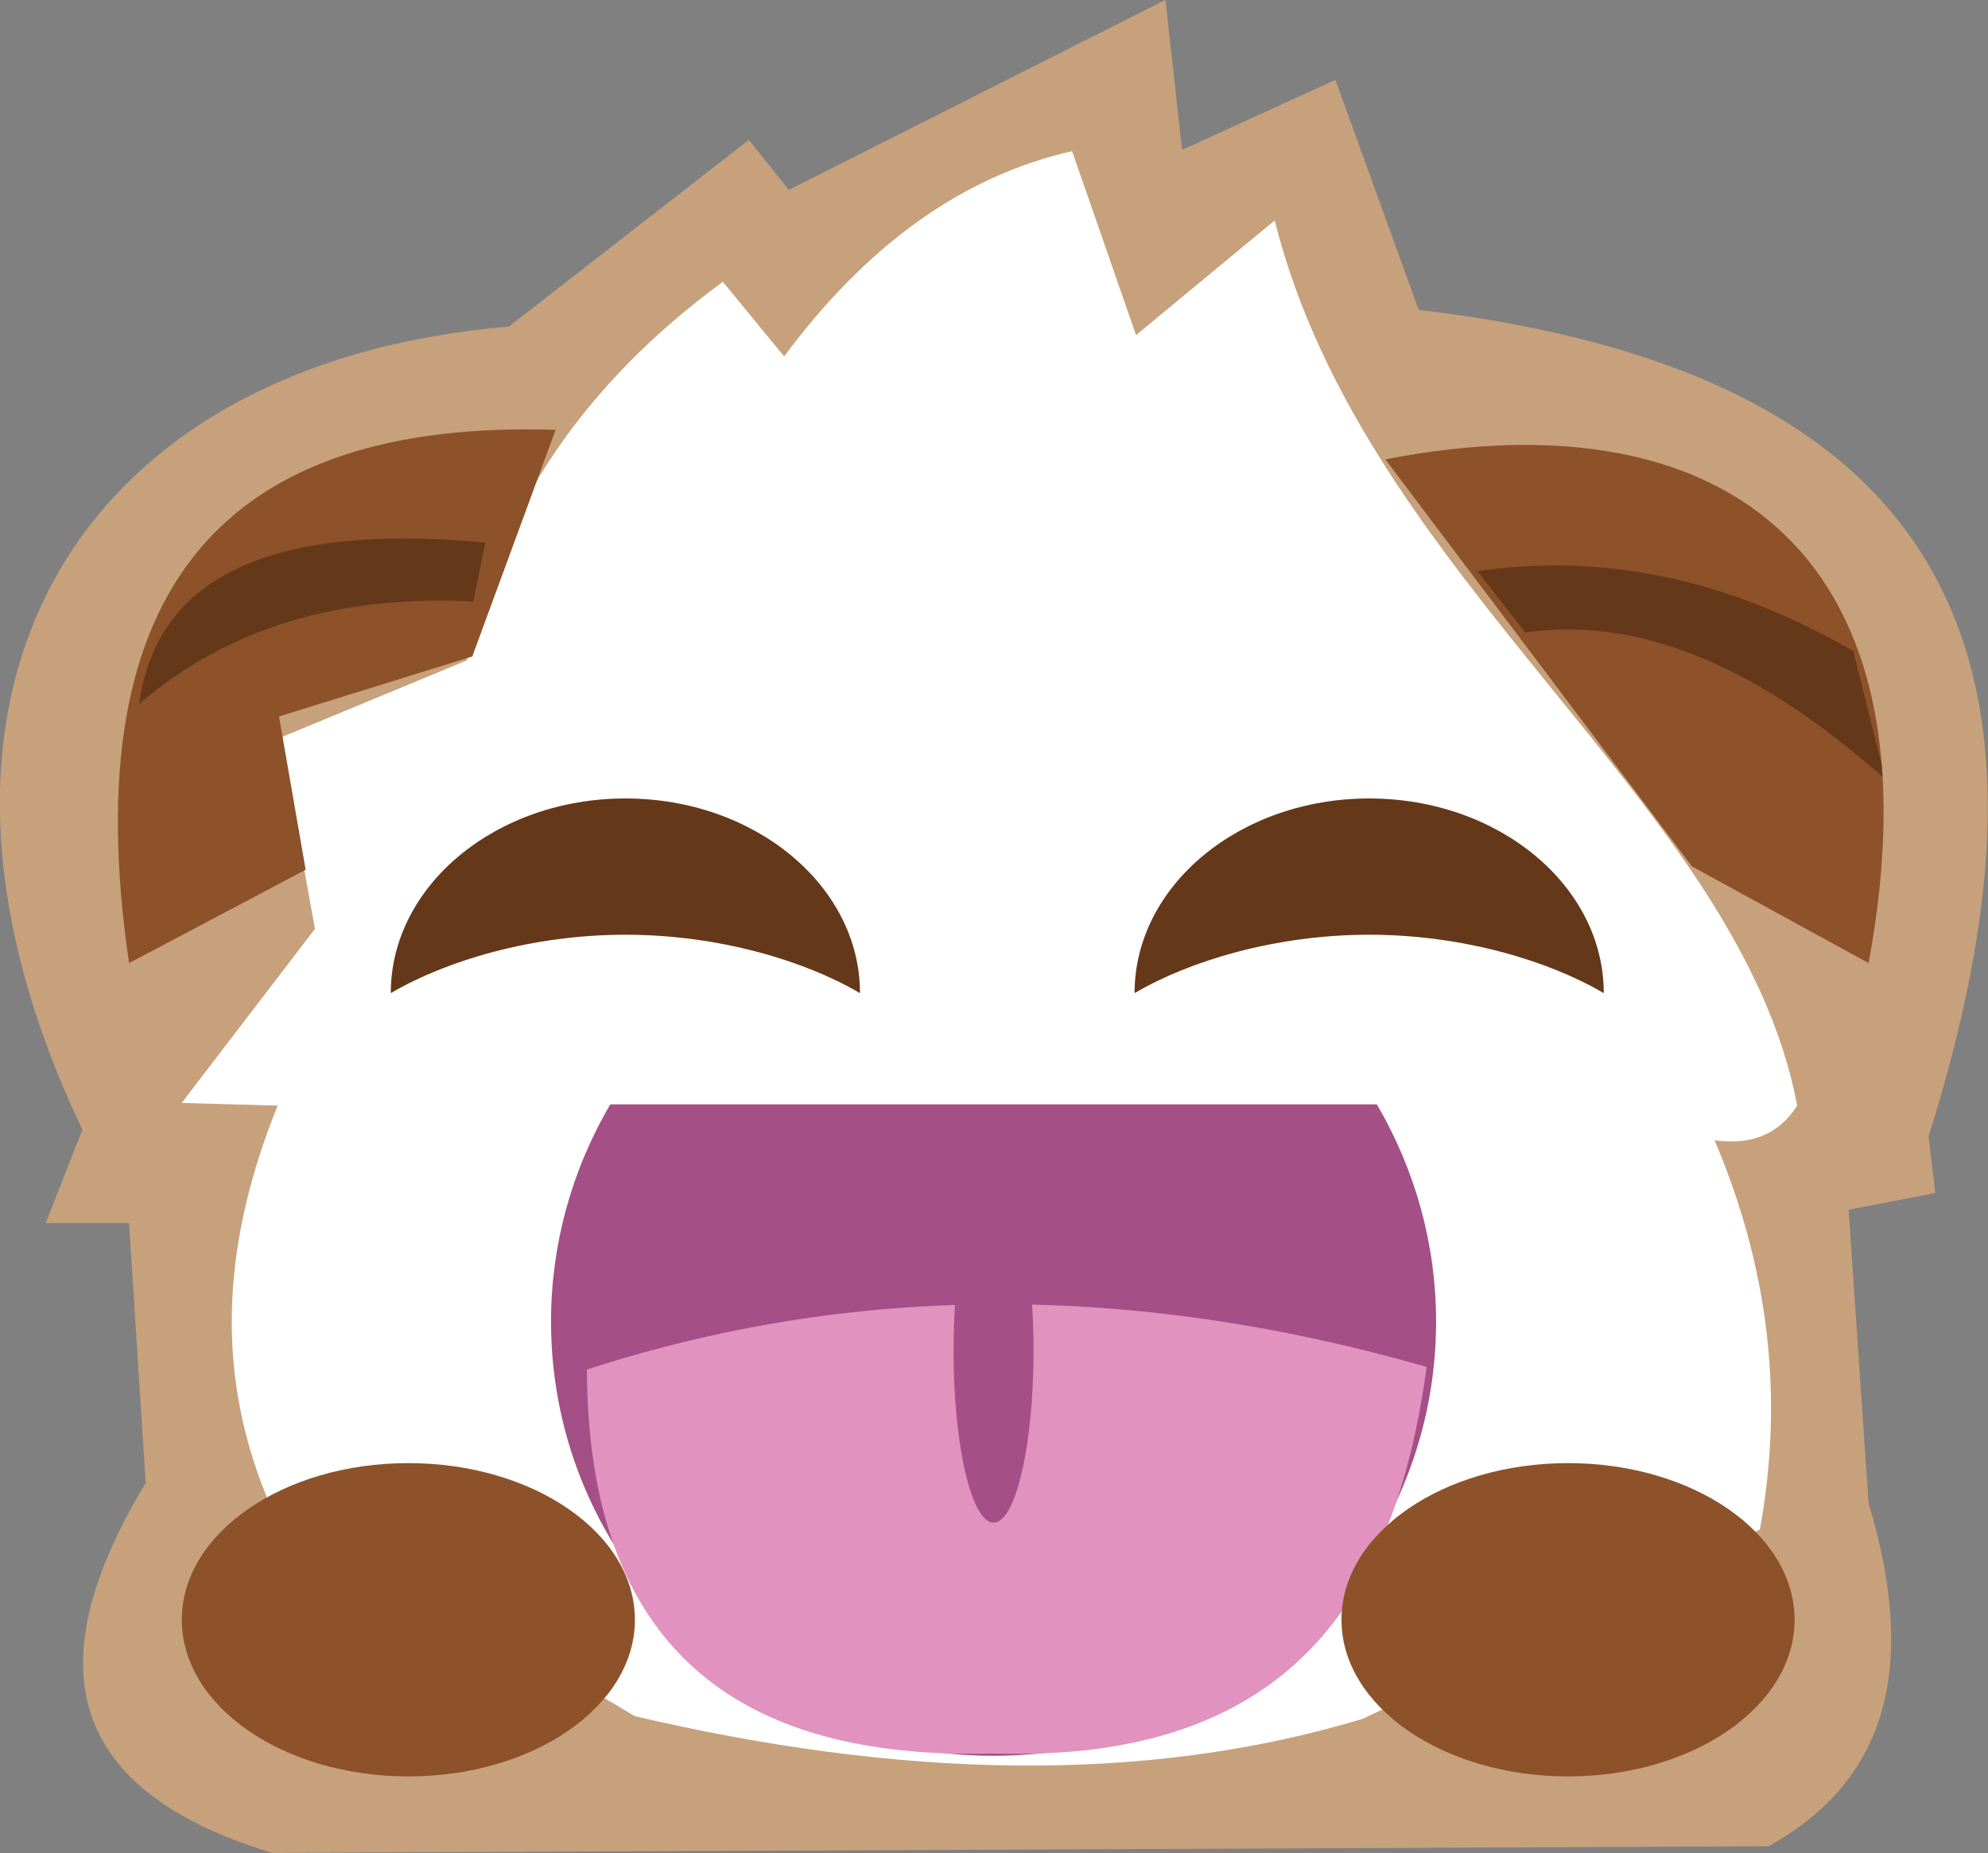 <?xml version="1.0" encoding="UTF-8" standalone="no"?>
<!DOCTYPE svg PUBLIC "-//W3C//DTD SVG 1.1//EN" "http://www.w3.org/Graphics/SVG/1.1/DTD/svg11.dtd">
<svg width="100%" height="100%" viewBox="0 0 500 466" version="1.1" xmlns="http://www.w3.org/2000/svg" xmlns:xlink="http://www.w3.org/1999/xlink" xml:space="preserve" xmlns:serif="http://www.serif.com/" style="fill-rule:evenodd;clip-rule:evenodd;stroke-linejoin:round;stroke-miterlimit:2;">
    <rect x="0" y="0" width="500" height="466" fill="#808080" stroke="none"/>
    <g transform="matrix(3.188,0,0,3.188,-288.215,-247.264)">
        <path d="M130.558,103.319L149.487,88.596L152.642,92.54L182.35,77.554L183.664,89.385L195.758,83.864L202.33,102.004C247.689,107.363 253.302,133.09 242.554,167.203L243.08,171.673L236.245,172.987L237.822,196.123C242.157,210.565 238.221,218.575 229.935,223.201L111.892,223.727C94.858,218.568 93.697,208.118 101.902,194.545L100.588,174.039L94.015,174.039L96.907,166.678C80.522,132.308 96.291,106.227 130.558,103.319Z" style="fill:none;"/>
        <clipPath id="_clip1">
            <path d="M130.558,103.319L149.487,88.596L152.642,92.54L182.35,77.554L183.664,89.385L195.758,83.864L202.33,102.004C247.689,107.363 253.302,133.09 242.554,167.203L243.08,171.673L236.245,172.987L237.822,196.123C242.157,210.565 238.221,218.575 229.935,223.201L111.892,223.727C94.858,218.568 93.697,208.118 101.902,194.545L100.588,174.039L94.015,174.039L96.907,166.678C80.522,132.308 96.291,106.227 130.558,103.319Z"/>
        </clipPath>
        <g clip-path="url(#_clip1)">
            <g transform="matrix(5.171,0,0,5.819,-185.48,-293.371)">
                <rect x="50.265" y="61.299" width="38.068" height="28.183" style="fill:rgb(199,161,123);"/>
            </g>
        </g>
        <path d="M147.433,99.788L152.27,105.677C158.735,96.959 166.276,91.469 174.985,89.482L180.033,103.994L190.969,94.95C198.083,123.358 227.657,140.835 232.192,164.777C230.628,167.211 228.358,167.881 225.672,167.511C229.916,177.469 231.174,187.699 229.248,198.218L197.91,213.151C180.54,218.39 161.227,217.797 140.492,212.94L111.468,195.694C107.106,185.079 108.257,174.831 112.309,164.777L104.738,164.567L115.254,150.834L112.52,135.753L127.242,129.653C129.733,117.72 136.529,107.795 147.433,99.788Z" style="fill:white;"/>
        <g transform="matrix(2.24361e-16,0.859,-0.88,2.29893e-16,241.994,69.367)">
            <path d="M100.742,95.161C90.875,95.161 82.864,104.585 82.864,116.193C82.864,127.801 90.875,137.225 100.742,137.225C97.782,132.317 95.378,124.583 95.378,116.193C95.378,107.803 97.782,100.068 100.742,95.161Z" style="fill:rgb(101,56,25);"/>
        </g>
        <g transform="matrix(2.24361e-16,0.859,-0.88,2.29893e-16,300.673,69.367)">
            <path d="M100.742,95.161C90.875,95.161 82.864,104.585 82.864,116.193C82.864,127.801 90.875,137.225 100.742,137.225C97.782,132.317 95.378,124.583 95.378,116.193C95.378,107.803 97.782,100.068 100.742,95.161Z" style="fill:rgb(101,56,25);"/>
        </g>
        <g transform="matrix(-1,-1.17961e-16,1.44598e-16,-1.226,261.329,332.475)">
            <path d="M122.775,136.863C125.839,132.616 127.452,127.797 127.452,122.892C127.452,107.471 111.808,94.95 92.539,94.95C73.27,94.95 57.626,107.471 57.626,122.892C57.626,127.797 59.239,132.616 62.303,136.863L122.775,136.863Z" style="fill:rgb(164,79,134);"/>
        </g>
        <path d="M136.706,185.599C157.666,178.785 179.754,178.741 202.958,185.388C200.484,203.746 192.024,216.604 168.79,215.885C148.512,216.438 136.794,207.48 136.706,185.599" style="fill:rgb(225,146,191);"/>
        <g transform="matrix(-1,1.11022e-16,-1.11022e-16,-1,342.934,324.171)">
            <path d="M176.876,146.847C177.153,144.785 177.298,142.445 177.298,140.064C177.298,132.577 175.885,126.498 174.144,126.498C172.402,126.498 170.989,132.577 170.989,140.064C170.989,142.445 171.135,144.785 171.411,146.847L176.876,146.847Z" style="fill:rgb(164,79,134);"/>
        </g>
        <g transform="matrix(1.581,0,0,1.324,-74.231,-68.08)">
            <ellipse cx="124.512" cy="206.507" rx="11.305" ry="9.333" style="fill:rgb(141,82,42);"/>
        </g>
        <g transform="matrix(1.581,0,0,1.324,17.259,-68.08)">
            <ellipse cx="124.512" cy="206.507" rx="11.305" ry="9.333" style="fill:rgb(141,82,42);"/>
        </g>
        <path d="M114.521,146.171L100.588,153.533C96.172,123.515 108.508,110.639 134.239,111.468L127.666,129.346L112.418,134.078L114.521,146.171" style="fill:rgb(141,82,42);"/>
        <clipPath id="_clip2">
            <path d="M114.521,146.171L100.588,153.533C96.172,123.515 108.508,110.639 134.239,111.468L127.666,129.346L112.418,134.078L114.521,146.171"/>
        </clipPath>
        <g clip-path="url(#_clip2)">
            <path d="M101.384,133.095C102.7,123.475 111.067,118.721 128.693,120.358L127.745,125.01C117.403,124.483 108.511,126.96 101.384,133.095Z" style="fill:rgb(101,56,25);"/>
        </g>
        <path d="M199.701,113.797C227.092,108.468 243.722,121.844 237.822,153.533L223.888,145.908L199.701,113.797Z" style="fill:rgb(141,82,42);"/>
        <clipPath id="_clip3">
            <path d="M199.701,113.797C227.092,108.468 243.722,121.844 237.822,153.533L223.888,145.908L199.701,113.797Z"/>
        </clipPath>
        <g clip-path="url(#_clip3)">
            <path d="M206.957,122.615L210.743,127.453C220.516,126.074 229.925,130.864 239.137,139.02L236.613,128.925C226.436,123.025 216.574,121.224 206.957,122.615Z" style="fill:rgb(101,56,25);"/>
        </g>
    </g>
</svg>
